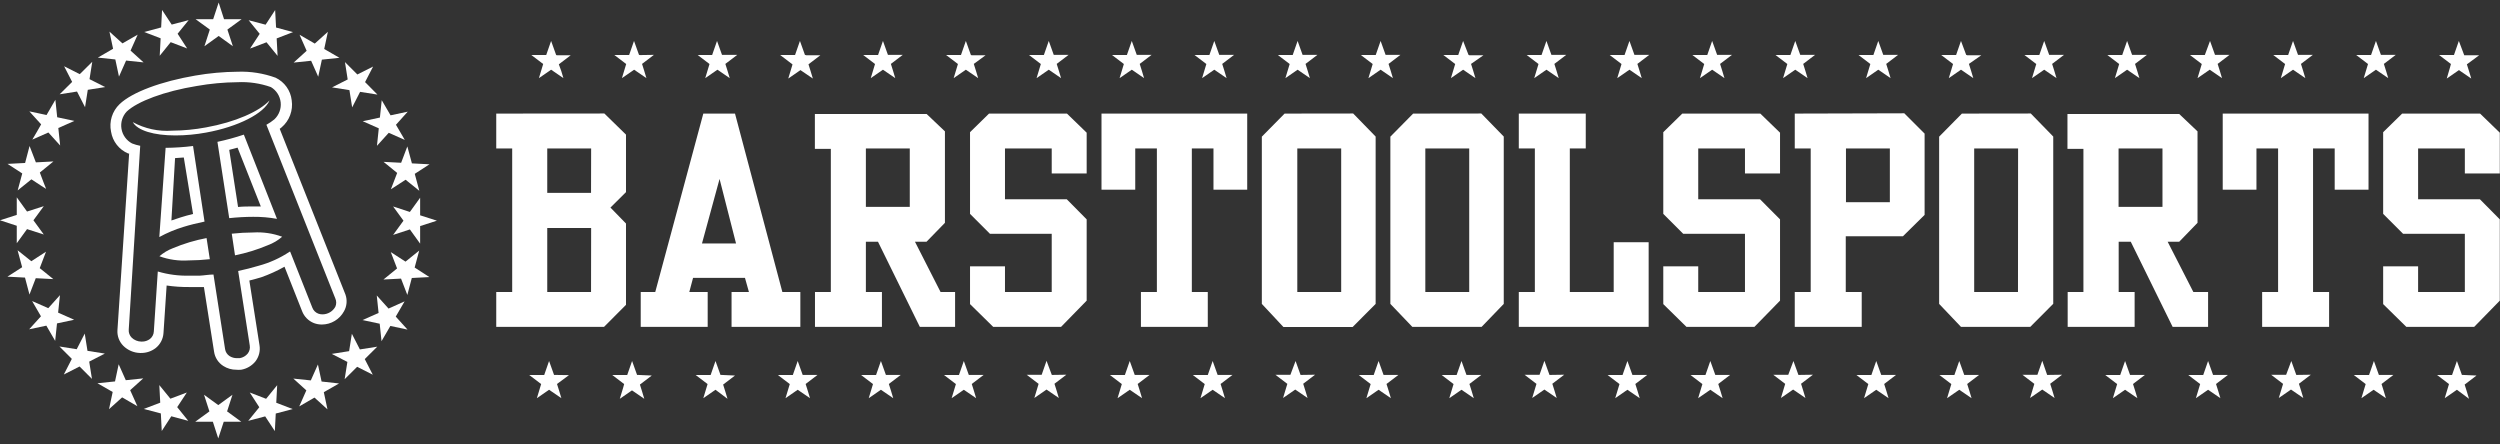 <?xml version="1.0" encoding="UTF-8"?>
<svg width="259px" height="46px" viewBox="0 0 259 46" version="1.1" xmlns="http://www.w3.org/2000/svg" xmlns:xlink="http://www.w3.org/1999/xlink">
    <rect x="0" y="0" width="259" height="46" fill="#333333" stroke="none"/>
    <!-- Generator: Sketch 46.2 (44496) - http://www.bohemiancoding.com/sketch -->
    <title>Letters@3x</title>
    <desc>Created with Sketch.</desc>
    <defs></defs>
    <g id="Page-1" stroke="none" stroke-width="1" fill="none" fill-rule="evenodd">
        <g id="Artboard" transform="translate(-14, -109)" fill="#FFFFFF">
            <g id="Letters" transform="translate(14, 109.263)">
                <polygon id="Shape" points="7.979 9.221 8.811 10.842 9.095 9.042 10.895 8.758 9.274 7.937 9.558 6.137 8.263 7.421 6.642 6.6 7.474 8.221 6.179 9.505"></polygon>
                <polygon id="Shape" points="1.832 19.463 3.253 18.316 4.263 18.979 4.779 19.305 4.779 19.305 4.779 19.305 4.516 18.642 4.126 17.611 5.537 16.463 5.537 16.463 5.537 16.463 3.716 16.558 3.063 14.863 3.032 14.979 2.6 16.621 0.779 16.716 2.305 17.705"></polygon>
                <polygon id="Shape" points="6.021 32.126 6.211 30.316 5 31.663 3.326 30.926 4.242 32.505 3.021 33.853 4.8 33.474 5.716 35.053 5.905 33.242 7.684 32.863"></polygon>
                <polygon id="Shape" points="10.863 36.368 9.063 36.084 8.779 34.295 7.947 35.916 6.158 35.632 7.442 36.916 6.611 38.537 8.242 37.705 9.526 38.989 9.242 37.2"></polygon>
                <polygon id="Shape" points="3.705 28.558 5.526 28.653 4.116 27.516 4.768 25.811 3.242 26.8 1.821 25.663 2.295 27.421 0.768 28.4 2.589 28.495 3.053 30.253"></polygon>
                <polygon id="Shape" points="1.737 24.937 2.8 23.474 4.537 24.032 3.463 22.558 4.537 21.095 2.8 21.653 1.737 20.179 1.737 22 0 22.558 1.737 23.126"></polygon>
                <polygon id="Shape" points="41.558 16.6 39.737 16.505 41.147 17.653 40.495 19.347 42.021 18.358 43.442 19.505 42.968 17.747 44.495 16.758 42.674 16.663 42.2 14.905"></polygon>
                <polygon id="Shape" points="42.463 23.505 43.526 24.979 43.526 23.158 45.263 22.6 43.526 22.042 43.526 20.221 42.463 21.695 40.726 21.126 41.8 22.6 40.726 24.074"></polygon>
                <polygon id="Shape" points="34.4 8.789 36.2 9.074 36.484 10.863 37.305 9.253 39.105 9.537 37.821 8.242 38.653 6.632 37.021 7.453 35.737 6.168 36.021 7.968"></polygon>
                <polygon id="Shape" points="32.232 6.032 32.968 7.684 33.347 5.916 35.168 5.726 33.589 4.811 33.968 3.032 32.611 4.253 31.032 3.337 31.768 5 30.421 6.221"></polygon>
                <polygon id="Shape" points="39.242 13.032 39.053 14.842 40.274 13.495 41.937 14.232 41.021 12.663 42.242 11.305 40.463 11.684 39.547 10.116 39.358 11.916 37.579 12.295"></polygon>
                <polygon id="Shape" points="28.716 39.642 27.568 41.053 25.874 40.4 26.863 41.926 25.716 43.337 27.474 42.874 28.474 44.4 28.568 42.579 30.326 42.116 28.621 41.463"></polygon>
                <polygon id="Shape" points="33.316 39.263 32.937 37.495 32.2 39.147 30.389 38.958 31.737 40.179 31 41.842 32.579 40.926 33.926 42.147 33.547 40.368 35.126 39.463"></polygon>
                <polygon id="Shape" points="37.284 35.937 36.453 34.316 36.168 36.116 34.368 36.4 35.989 37.232 35.705 39.021 37 37.737 38.621 38.558 37.789 36.937 39.084 35.653"></polygon>
                <polygon id="Shape" points="28.505 0.779 27.516 2.295 25.758 1.832 26.905 3.242 25.905 4.768 27.611 4.116 28.758 5.526 28.663 3.716 30.358 3.063 28.6 2.589"></polygon>
                <polygon id="Shape" points="43.432 25.695 42.011 26.842 40.484 25.853 41.137 27.547 39.726 28.695 41.547 28.6 42.2 30.295 42.663 28.537 44.484 28.442 42.958 27.453"></polygon>
                <polygon id="Shape" points="22.653 0 22.653 0 22.084 1.726 20.263 1.726 21.737 2.8 21.179 4.526 22.653 3.463 24.126 4.526 23.558 2.8 25.032 1.726 23.211 1.726"></polygon>
                <polygon id="Shape" points="41.916 30.958 40.253 31.705 39.032 30.347 39.221 32.158 37.558 32.895 39.337 33.274 39.526 35.084 40.442 33.505 42.221 33.884 41 32.537"></polygon>
                <polygon id="Shape" points="16.789 0.768 16.695 2.579 14.937 3.053 16.642 3.705 16.547 5.516 17.684 4.105 19.389 4.758 18.4 3.232 19.547 1.821 17.789 2.284"></polygon>
                <polygon id="Shape" points="14.263 3.326 12.684 4.232 11.337 3.011 11.716 4.789 10.137 5.705 11.947 5.895 12.326 7.674 13.063 6.011 14.874 6.2 13.526 4.979"></polygon>
                <polygon id="Shape" points="19.358 40.4 17.653 41.042 16.505 39.632 16.6 41.453 14.895 42.105 16.663 42.568 16.758 44.389 17.747 42.863 19.505 43.337 18.358 41.916"></polygon>
                <polygon id="Shape" points="13.032 39.126 12.295 37.474 11.916 39.253 10.095 39.442 11.674 40.347 11.295 42.126 12.653 40.905 14.232 41.821 13.484 40.158 14.842 38.937"></polygon>
                <polygon id="Shape" points="24.084 40.632 22.611 41.705 21.137 40.632 21.695 42.358 20.221 43.432 22.053 43.432 22.611 45.158 23.179 43.432 25 43.432 23.526 42.358"></polygon>
                <polygon id="Shape" points="3.305 11.568 4.263 12.621 3.811 13.411 3.347 14.2 3.347 14.2 3.347 14.2 5.011 13.463 6.232 14.811 6.042 13 7.705 12.263 5.926 11.884 5.737 10.074 4.821 11.653 3.937 11.463 3.042 11.274 3.042 11.274 3.042 11.274"></polygon>
                <path d="M24.621,8.253 C25.79,8.197 26.959,8.369 28.063,8.758 C28.632,9.097 29.008,9.684 29.078,10.342 C29.149,11.001 28.905,11.654 28.421,12.105 C28.165,12.315 27.89,12.502 27.6,12.663 L34.737,30.653 C34.863,30.93 34.863,31.249 34.737,31.526 C34.468,32.001 33.967,32.298 33.421,32.305 C33.27,32.308 33.121,32.283 32.979,32.232 C32.691,32.125 32.465,31.898 32.358,31.611 L30.063,25.811 L30.011,25.811 C29.021,26.472 27.929,26.967 26.779,27.274 C26.105,27.474 25.379,27.663 24.674,27.811 L25.874,35.526 C25.928,35.829 25.847,36.141 25.653,36.379 C25.444,36.627 25.152,36.792 24.832,36.842 L24.547,36.842 C24.28,36.846 24.017,36.773 23.789,36.632 C23.532,36.466 23.359,36.198 23.316,35.895 L22.116,28.179 C21.632,28.179 21.158,28.274 20.695,28.295 L19.642,28.295 C18.528,28.326 17.416,28.181 16.347,27.863 L15.937,34.074 C15.923,34.379 15.777,34.663 15.537,34.853 C15.295,35.036 14.998,35.133 14.695,35.126 L14.632,35.126 C14.262,35.119 13.908,34.973 13.642,34.716 C13.426,34.499 13.314,34.2 13.337,33.895 L14.526,14.842 C14.239,14.786 13.957,14.705 13.684,14.6 C13.102,14.295 12.695,13.734 12.586,13.086 C12.476,12.437 12.676,11.774 13.126,11.295 C14.242,10.242 17.032,9.189 20.4,8.642 C21.794,8.397 23.206,8.266 24.621,8.253 Z M17.842,13.274 C16.424,13.379 15.005,13.072 13.758,12.389 C14.242,13.263 15.947,13.768 18.179,13.768 C19.238,13.765 20.295,13.666 21.337,13.474 C24.705,12.863 27.379,11.474 27.926,10.137 C26.874,11.284 24.379,12.389 21.337,12.937 C20.184,13.153 19.015,13.265 17.842,13.274 L17.842,13.274 Z M23.747,22.337 C24.572,22.248 25.402,22.202 26.232,22.2 C27.057,22.192 27.882,22.262 28.695,22.411 L25.263,13.684 C24.366,13.985 23.452,14.235 22.526,14.432 L23.747,22.337 Z M16.505,24.295 C17.302,23.859 18.141,23.506 19.011,23.242 C19.684,23.032 20.432,22.853 21.189,22.695 L20,14.863 C19.057,14.982 18.108,15.045 17.158,15.053 L16.505,24.295 Z M24.347,26.189 C25.517,25.954 26.659,25.601 27.758,25.137 C28.298,24.937 28.797,24.641 29.232,24.263 C28.28,23.912 27.265,23.762 26.253,23.821 C25.504,23.823 24.755,23.866 24.011,23.947 L24.347,26.189 Z M19.547,26.716 L19.547,26.716 C20.279,26.712 21.01,26.669 21.737,26.589 L21.4,24.4 C20.201,24.627 19.03,24.98 17.905,25.453 C17.397,25.646 16.927,25.928 16.516,26.284 C17.485,26.639 18.518,26.786 19.547,26.716 L19.547,26.716 Z M24.621,7.168 C23.146,7.181 21.674,7.315 20.221,7.568 C16.705,8.168 13.684,9.284 12.389,10.526 C11.622,11.26 11.287,12.339 11.505,13.379 C11.666,14.39 12.339,15.247 13.284,15.642 L13.379,15.642 L12.168,33.926 C12.124,34.536 12.347,35.136 12.779,35.568 C13.24,36.024 13.857,36.287 14.505,36.305 L14.611,36.305 C15.163,36.311 15.701,36.129 16.137,35.789 C16.609,35.409 16.899,34.847 16.937,34.242 L16.937,34.242 L17.263,29.316 C18.023,29.427 18.79,29.48 19.558,29.474 L20.674,29.474 L21.126,29.474 L22.179,36.179 C22.268,36.786 22.618,37.325 23.137,37.653 C23.542,37.912 24.014,38.047 24.495,38.042 C24.656,38.057 24.818,38.057 24.979,38.042 C25.557,37.944 26.08,37.641 26.453,37.189 L26.453,37.189 C26.826,36.713 26.983,36.102 26.884,35.505 L25.832,28.8 C26.263,28.695 26.674,28.579 27.063,28.463 C27.897,28.169 28.703,27.803 29.474,27.368 L31.295,31.968 C31.512,32.538 31.959,32.989 32.526,33.211 L32.526,33.211 C32.789,33.309 33.067,33.359 33.347,33.358 C34.307,33.353 35.187,32.824 35.642,31.979 C35.937,31.451 35.99,30.823 35.789,30.253 L28.979,13.084 L29.168,12.937 C29.982,12.245 30.38,11.182 30.221,10.126 C30.107,9.113 29.478,8.23 28.558,7.789 C27.298,7.33 25.961,7.119 24.621,7.168 Z M23.747,15.263 L24.611,15.032 L27.021,21.126 L26.232,21.126 C25.726,21.126 25.179,21.126 24.663,21.179 L23.747,15.263 Z M18.137,16.116 L19.042,16.053 L20,21.905 C19.558,22.011 19.137,22.126 18.737,22.253 L17.758,22.579 L18.137,16.116 Z" id="Shape"></path>
                <path d="M224.568,24.779 L225.768,24.779 L227.663,22.821 L227.663,13.347 L225.768,11.547 L214.189,11.547 L214.189,15.158 L215.842,15.158 L215.842,29.989 L214.211,29.989 L214.211,33.6 L221.147,33.6 L221.147,29.989 L219.495,29.989 L219.495,24.779 L220.747,24.779 L225.084,33.6 L228.758,33.6 L228.758,29.989 L227.232,29.989 L224.568,24.779 Z M224.032,21.168 L219.484,21.168 L219.484,15.116 L224.032,15.116 L224.032,21.168 Z" id="Shape" fill-rule="nonzero"></path>
                <path d="M94.789,24.779 L95.989,24.779 L97.895,22.821 L97.895,13.347 L96,11.547 L84.421,11.547 L84.421,15.158 L86.074,15.158 L86.074,29.989 L84.432,29.989 L84.432,33.6 L91.368,33.6 L91.368,29.989 L89.705,29.989 L89.705,24.779 L90.958,24.779 L95.295,33.6 L98.947,33.6 L98.947,29.989 L97.442,29.989 L94.789,24.779 Z M94.253,21.168 L89.705,21.168 L89.705,15.116 L94.253,15.116 L94.253,21.168 Z" id="Shape" fill-rule="nonzero"></path>
                <path d="M185.937,11.505 L185.937,15.116 L187.589,15.116 L187.589,29.989 L185.937,29.989 L185.937,33.6 L192.874,33.6 L192.874,29.989 L191.221,29.989 L191.221,24.211 L197.147,24.211 L199.389,22 L199.389,13.579 L197.284,11.474 L185.937,11.505 Z M195.789,20.684 L191.242,20.684 L191.242,15.116 L195.789,15.116 L195.789,20.684 Z" id="Shape" fill-rule="nonzero"></path>
                <polygon id="Shape" fill-rule="nonzero" points="230.274 19.389 233.768 19.389 233.768 15.116 236.011 15.116 236.011 29.989 234.358 29.989 234.358 33.6 241.295 33.6 241.295 29.989 239.632 29.989 239.632 15.116 241.874 15.116 241.874 19.389 245.379 19.389 245.379 11.505 230.274 11.505"></polygon>
                <polygon id="Shape" fill-rule="nonzero" points="258.979 17.705 258.979 13.484 256.937 11.505 248.863 11.505 246.895 13.432 246.895 21.895 248.958 23.958 255.358 23.958 255.358 29.989 250.516 29.989 250.516 27.326 246.895 27.326 246.895 31.242 249.295 33.6 256.326 33.6 258.979 30.884 258.979 22.463 256.916 20.379 250.516 20.379 250.516 15.116 255.358 15.116 255.358 17.705"></polygon>
                <path d="M51.411,11.505 L51.411,15.116 L53.063,15.116 L53.063,29.989 L51.411,29.989 L51.411,33.6 L62.579,33.6 L64.853,31.316 L64.853,22.895 L63.242,21.242 L64.853,19.642 L64.853,13.684 L62.611,11.495 L51.411,11.505 Z M61.232,29.989 L56.695,29.989 L56.695,23.358 L61.242,23.358 L61.232,29.989 Z M61.232,19.716 L56.695,19.716 L56.695,15.116 L61.242,15.116 L61.232,19.716 Z" id="Shape" fill-rule="nonzero"></path>
                <path d="M76.147,11.505 L72.863,11.505 L67.884,29.989 L66.379,29.989 L66.379,33.6 L73.316,33.6 L73.316,29.989 L71.411,29.989 L71.8,28.526 L77.179,28.526 L77.589,29.989 L75.789,29.989 L75.789,33.6 L82.916,33.6 L82.916,29.989 L81.053,29.989 L76.147,11.505 Z M72.726,24.958 L74.547,18.274 L76.253,24.958 L72.726,24.958 Z" id="Shape" fill-rule="nonzero"></path>
                <polygon id="Shape" fill-rule="nonzero" points="167.179 29.989 162.632 29.989 162.632 15.116 164.284 15.116 164.284 11.505 157.347 11.505 157.347 15.116 159.011 15.116 159.011 29.989 157.347 29.989 157.347 33.6 170.8 33.6 170.8 24.832 167.179 24.832"></polygon>
                <polygon id="Shape" fill-rule="nonzero" points="102.463 11.505 100.495 13.432 100.495 21.895 102.558 23.958 108.958 23.958 108.958 29.989 104.116 29.989 104.116 27.326 100.495 27.326 100.495 31.242 102.895 33.6 109.926 33.6 112.579 30.884 112.579 22.463 110.516 20.379 104.116 20.379 104.116 15.116 108.958 15.116 108.958 17.705 112.579 17.705 112.579 13.484 110.537 11.505"></polygon>
                <path d="M146.4,11.505 L144.042,13.895 L144.042,31.221 L146.316,33.6 L153.495,33.6 L155.789,31.221 L155.789,13.884 L153.463,11.495 L146.4,11.505 Z M152.211,29.989 L147.663,29.989 L147.663,15.116 L152.211,15.116 L152.211,29.989 Z" id="Shape" fill-rule="nonzero"></path>
                <polygon id="Shape" fill-rule="nonzero" points="174.284 11.505 172.316 13.432 172.316 21.895 174.379 23.958 180.779 23.958 180.779 29.989 175.937 29.989 175.937 27.326 172.316 27.326 172.316 31.242 174.716 33.6 181.758 33.6 184.411 30.884 184.411 22.463 182.337 20.379 175.937 20.379 175.937 15.116 180.779 15.116 180.779 17.705 184.411 17.705 184.411 13.484 182.368 11.505"></polygon>
                <path d="M203.253,11.505 L200.895,13.895 L200.895,31.221 L203.158,33.6 L210.337,33.6 L212.716,31.211 L212.716,13.884 L210.389,11.495 L203.253,11.505 Z M209.063,29.989 L204.526,29.989 L204.526,15.116 L209.074,15.116 L209.063,29.989 Z" id="Shape" fill-rule="nonzero"></path>
                <polygon id="Shape" fill-rule="nonzero" points="114.116 19.389 117.611 19.389 117.611 15.116 119.853 15.116 119.853 29.989 118.2 29.989 118.2 33.6 125.126 33.6 125.126 29.989 123.474 29.989 123.474 15.116 125.716 15.116 125.716 19.389 129.211 19.389 129.211 11.505 114.116 11.505"></polygon>
                <path d="M133.084,11.505 L130.726,13.895 L130.726,31.221 L132.958,33.611 L140.137,33.611 L142.516,31.221 L142.516,13.884 L140.189,11.495 L133.084,11.505 Z M138.947,29.989 L134.4,29.989 L134.4,15.116 L138.947,15.116 L138.947,29.989 Z" id="Shape" fill-rule="nonzero"></path>
                <path d="M117.768,5.421 L117.253,3.979 L116.747,5.432 L116.611,5.432 L115.2,5.432 L116.432,6.368 C116.432,6.368 116.284,6.884 115.989,7.832 L117.253,6.958 L118.526,7.832 L118.305,7.095 L118.074,6.358 L119.305,5.421 L117.853,5.421 L117.768,5.421 Z" id="Shape" fill-rule="nonzero"></path>
                <path d="M134.947,5.421 L134.432,3.979 L133.926,5.432 L133.789,5.432 L132.379,5.432 L133.611,6.368 C133.611,6.368 133.463,6.884 133.168,7.832 L134.432,6.958 L135.705,7.832 L135.484,7.095 L135.253,6.358 L136.484,5.421 L135.032,5.421 L134.947,5.421 Z" id="Shape" fill-rule="nonzero"></path>
                <path d="M143.547,5.421 L143.032,3.979 L142.526,5.432 L142.389,5.432 L140.979,5.432 L142.211,6.368 C142.211,6.368 142.063,6.884 141.768,7.832 L143.032,6.958 L144.305,7.832 L144.084,7.095 L143.853,6.358 L145.084,5.421 L143.632,5.421 L143.547,5.421 Z" id="Shape" fill-rule="nonzero"></path>
                <path d="M126.316,5.421 L125.8,3.979 L125.295,5.432 L125.158,5.432 L123.747,5.432 L124.979,6.368 C124.979,6.368 124.832,6.884 124.537,7.832 L125.8,6.958 L127.074,7.832 L126.853,7.095 L126.621,6.358 L127.853,5.421 L126.4,5.421 L126.316,5.421 Z" id="Shape" fill-rule="nonzero"></path>
                <path d="M169.326,5.421 L168.811,3.979 L168.305,5.432 L168.168,5.432 L166.758,5.432 L167.989,6.368 C167.989,6.368 167.842,6.884 167.547,7.832 L168.811,6.958 L170.084,7.832 L169.863,7.095 L169.632,6.358 L170.863,5.421 L169.411,5.421 L169.326,5.421 Z" id="Shape" fill-rule="nonzero"></path>
                <path d="M160.726,5.421 L160.211,3.979 L159.705,5.432 L159.568,5.432 L158.158,5.432 L159.389,6.368 C159.389,6.368 159.242,6.884 158.947,7.832 L160.211,6.958 L161.484,7.832 L161.263,7.095 L161.032,6.358 L162.263,5.421 L160.811,5.421 L160.726,5.421 Z" id="Shape" fill-rule="nonzero"></path>
                <path d="M152.137,5.421 L151.579,3.979 L151.074,5.432 L150.937,5.432 L149.526,5.432 L150.758,6.368 C150.758,6.368 150.611,6.884 150.316,7.832 L151.579,6.958 L152.853,7.832 L152.632,7.095 L152.4,6.358 L153.684,5.463 L152.232,5.463 L152.137,5.421 Z" id="Shape" fill-rule="nonzero"></path>
                <path d="M109.168,5.421 L108.653,3.979 L108.147,5.432 L108.011,5.432 L106.6,5.432 L107.832,6.368 C107.832,6.368 107.684,6.884 107.389,7.832 L108.653,6.958 L109.926,7.832 L109.705,7.095 L109.474,6.358 L110.705,5.421 L109.253,5.421 L109.168,5.421 Z" id="Shape" fill-rule="nonzero"></path>
                <path d="M66.2,5.421 L65.684,3.979 L65.179,5.432 L65.053,5.432 L63.642,5.432 L64.874,6.368 C64.874,6.368 64.726,6.884 64.432,7.832 L65.695,6.958 L66.968,7.832 L66.747,7.095 L66.516,6.358 L67.747,5.421 L66.316,5.442 L66.2,5.421 Z" id="Shape" fill-rule="nonzero"></path>
                <path d="M57.611,5.421 L57.095,3.979 L56.589,5.432 L56.453,5.432 L55.042,5.432 L56.274,6.368 C56.274,6.368 56.126,6.884 55.832,7.832 L57.095,6.958 L58.368,7.832 L58.147,7.095 L57.895,6.4 L59.126,5.463 L57.674,5.463 L57.611,5.421 Z" id="Shape" fill-rule="nonzero"></path>
                <path d="M253.484,7.874 L254.747,7 L256.021,7.874 L255.8,7.137 L255.568,6.4 L256.842,5.463 L255.389,5.463 L255.295,5.463 L254.737,3.979 L254.232,5.432 L254.095,5.432 L252.684,5.432 L253.916,6.368 C253.916,6.368 253.779,6.916 253.484,7.874 Z" id="Shape" fill-rule="nonzero"></path>
                <path d="M91.989,5.421 L91.474,3.979 L90.968,5.432 L90.832,5.432 L89.421,5.432 L90.653,6.368 C90.653,6.368 90.505,6.884 90.211,7.832 L91.474,6.958 L92.747,7.832 L92.526,7.095 L92.295,6.358 L93.526,5.421 L92.074,5.421 L91.989,5.421 Z" id="Shape" fill-rule="nonzero"></path>
                <path d="M74.8,5.421 L74.284,3.979 L73.779,5.432 L73.684,5.432 L72.274,5.432 L73.505,6.368 C73.505,6.368 73.358,6.884 73.063,7.832 L74.326,6.958 L75.6,7.832 L75.379,7.095 L75.147,6.358 L76.379,5.421 L74.926,5.421 L74.8,5.421 Z" id="Shape" fill-rule="nonzero"></path>
                <path d="M100.579,5.421 L100.063,3.979 L99.558,5.432 L99.421,5.432 L98.011,5.432 L99.242,6.368 C99.242,6.368 99.095,6.884 98.8,7.832 L100.063,6.958 L101.337,7.832 L101.116,7.095 L100.884,6.358 L102.105,5.463 L100.653,5.463 L100.579,5.421 Z" id="Shape" fill-rule="nonzero"></path>
                <path d="M83.389,5.421 L82.874,3.979 L82.368,5.432 L82.232,5.432 L80.821,5.432 L82.105,6.411 C82.105,6.411 81.958,6.926 81.663,7.874 L82.926,7 L84.211,7.874 L83.989,7.137 L83.758,6.4 L84.989,5.463 L83.537,5.463 L83.389,5.421 Z" id="Shape" fill-rule="nonzero"></path>
                <path d="M177.895,5.421 L177.379,3.979 L176.874,5.432 L176.737,5.432 L175.326,5.432 L176.558,6.368 C176.558,6.368 176.411,6.884 176.116,7.832 L177.379,6.958 L178.653,7.832 L178.432,7.095 L178.2,6.358 L179.432,5.421 L177.979,5.421 L177.895,5.421 Z" id="Shape" fill-rule="nonzero"></path>
                <path d="M212.295,5.421 L211.779,3.979 L211.274,5.432 L211.137,5.432 L209.726,5.432 L210.958,6.368 C210.958,6.368 210.811,6.884 210.516,7.832 L211.779,6.958 L213.053,7.832 L212.832,7.095 L212.6,6.358 L213.832,5.421 L212.379,5.421 L212.295,5.421 Z" id="Shape" fill-rule="nonzero"></path>
                <path d="M238.074,5.421 L237.558,3.979 L237.053,5.432 L236.916,5.432 L235.505,5.432 L236.737,6.368 C236.737,6.368 236.589,6.884 236.295,7.832 L237.558,6.958 L238.832,7.832 L238.611,7.095 L238.379,6.358 L239.611,5.421 L238.158,5.421 L238.074,5.421 Z" id="Shape" fill-rule="nonzero"></path>
                <path d="M203.695,5.421 L203.158,3.979 L202.653,5.432 L202.516,5.432 L201.105,5.432 L202.337,6.368 C202.337,6.368 202.189,6.884 201.895,7.832 L203.158,6.958 L204.432,7.832 L204.211,7.095 L203.979,6.358 L205.263,5.463 L203.811,5.463 L203.695,5.421 Z" id="Shape" fill-rule="nonzero"></path>
                <path d="M220.884,5.421 L220.368,3.979 L219.863,5.432 L219.726,5.432 L218.316,5.432 L219.547,6.368 C219.547,6.368 219.4,6.884 219.105,7.832 L220.368,6.958 L221.642,7.832 L221.421,7.095 L221.189,6.358 L222.421,5.421 L220.968,5.421 L220.884,5.421 Z" id="Shape" fill-rule="nonzero"></path>
                <path d="M229.474,5.421 L228.958,3.979 L228.421,5.432 L228.284,5.432 L226.874,5.432 L228.105,6.368 C228.105,6.368 227.958,6.884 227.663,7.832 L228.926,6.958 L230.2,7.832 L229.979,7.095 L229.747,6.358 L230.979,5.421 L229.526,5.421 L229.474,5.421 Z" id="Shape" fill-rule="nonzero"></path>
                <path d="M195.105,5.421 L194.589,3.979 L194.084,5.432 L193.947,5.432 L192.537,5.432 L193.768,6.368 C193.768,6.368 193.621,6.884 193.326,7.832 L194.589,6.958 L195.863,7.832 L195.642,7.095 L195.411,6.358 L196.642,5.421 L195.189,5.421 L195.105,5.421 Z" id="Shape" fill-rule="nonzero"></path>
                <path d="M186.505,5.421 L185.989,3.979 L185.484,5.432 L185.347,5.432 L183.937,5.432 L185.168,6.368 C185.168,6.368 185.021,6.884 184.726,7.832 L185.989,6.958 L187.263,7.832 L187.042,7.095 L186.811,6.358 L188.042,5.421 L186.589,5.421 L186.505,5.421 Z" id="Shape" fill-rule="nonzero"></path>
                <path d="M246.663,5.421 L246.147,3.979 L245.642,5.432 L245.505,5.432 L244.095,5.432 L245.326,6.368 C245.326,6.368 245.179,6.884 244.884,7.832 L246.147,6.958 L247.421,7.832 L247.2,7.095 L246.968,6.358 L248.2,5.421 L246.747,5.421 L246.663,5.421 Z" id="Shape" fill-rule="nonzero"></path>
                <path d="M91.874,38.579 L91.779,38.579 L91.263,37.137 L90.758,38.589 L90.621,38.589 L89.211,38.589 L90.442,39.526 C90.442,39.526 90.295,40.042 90,40.989 L91.263,40.116 L92.537,40.989 L92.316,40.253 L92.084,39.516 L93.316,38.579 L91.874,38.579 Z" id="Shape" fill-rule="nonzero"></path>
                <path d="M57.495,38.579 L57.4,38.579 L56.884,37.137 L56.379,38.589 L56.242,38.589 L54.832,38.589 L56.063,39.526 C56.063,39.526 55.916,40.042 55.621,40.989 L56.884,40.116 L58.158,40.989 L57.937,40.253 L57.705,39.516 L58.947,38.6 L57.495,38.579 Z" id="Shape" fill-rule="nonzero"></path>
                <path d="M100.463,38.579 L100.368,38.579 L99.853,37.137 L99.347,38.589 L99.211,38.589 L97.8,38.589 L99.032,39.526 C99.032,39.526 98.884,40.042 98.589,40.989 L99.853,40.116 L101.126,40.989 L100.905,40.253 L100.674,39.516 L101.905,38.579 L100.463,38.579 Z" id="Shape" fill-rule="nonzero"></path>
                <path d="M255.147,38.579 L255.053,38.579 L254.537,37.137 L254.032,38.589 L253.895,38.589 L252.484,38.589 L253.716,39.526 C253.716,39.526 253.568,40.042 253.274,40.989 L254.537,40.116 L255.789,41.053 L255.568,40.316 L255.337,39.579 L256.568,38.642 L255.147,38.579 Z" id="Shape" fill-rule="nonzero"></path>
                <path d="M186.4,38.579 L186.316,38.579 L185.8,37.137 L185.263,38.568 L185.126,38.568 L183.716,38.568 L184.947,39.505 C184.947,39.505 184.8,40.021 184.505,40.968 L185.768,40.095 L187.042,40.968 L186.821,40.232 L186.589,39.495 L187.821,38.558 L186.4,38.579 Z" id="Shape" fill-rule="nonzero"></path>
                <path d="M237.958,38.579 L237.895,38.579 L237.379,37.137 L236.842,38.568 L236.705,38.568 L235.295,38.568 L236.526,39.505 C236.526,39.505 236.379,40.021 236.084,40.968 L237.347,40.095 L238.621,40.968 L238.4,40.232 L238.168,39.495 L239.4,38.558 L237.958,38.579 Z" id="Shape" fill-rule="nonzero"></path>
                <path d="M66.095,38.579 L66,38.579 L65.484,37.137 L64.979,38.589 L64.842,38.589 L63.432,38.589 L64.663,39.526 C64.663,39.526 64.526,40.063 64.211,41.053 L65.474,40.179 L66.747,41.053 L66.526,40.316 L66.295,39.579 L67.526,38.642 L66.095,38.579 Z" id="Shape" fill-rule="nonzero"></path>
                <path d="M74.737,38.579 L74.642,38.579 L74.126,37.137 L73.621,38.589 L73.484,38.589 L72.074,38.589 L73.305,39.526 C73.305,39.526 73.158,40.042 72.863,40.989 L74.126,40.116 L75.368,41.053 L75.147,40.316 L74.916,39.579 L76.147,38.642 L74.737,38.579 Z" id="Shape" fill-rule="nonzero"></path>
                <path d="M83.274,38.579 L83.158,38.579 L82.642,37.137 L82.137,38.589 L82,38.589 L80.589,38.589 L81.821,39.526 C81.821,39.526 81.674,40.042 81.379,40.989 L82.642,40.116 L83.916,40.989 L83.695,40.253 L83.463,39.516 L84.695,38.579 L83.274,38.579 Z" id="Shape" fill-rule="nonzero"></path>
                <path d="M229.368,38.579 L229.274,38.579 L228.758,37.137 L228.253,38.589 L228.116,38.589 L226.705,38.589 L227.937,39.526 C227.937,39.526 227.789,40.042 227.495,40.989 L228.758,40.116 L230.032,40.989 L229.811,40.253 L229.579,39.516 L230.811,38.579 L229.368,38.579 Z" id="Shape" fill-rule="nonzero"></path>
                <path d="M246.547,38.579 L246.453,38.579 L245.937,37.137 L245.432,38.589 L245.263,38.589 L243.853,38.589 L245.084,39.526 C245.084,39.526 244.937,40.042 244.642,40.989 L245.905,40.116 L247.179,40.989 L246.958,40.253 L246.726,39.516 L247.958,38.579 L246.547,38.579 Z" id="Shape" fill-rule="nonzero"></path>
                <path d="M152.021,38.579 L151.926,38.579 L151.411,37.137 L150.905,38.589 L150.768,38.589 L149.358,38.589 L150.589,39.526 C150.589,39.526 150.442,40.042 150.147,40.989 L151.411,40.116 L152.684,40.989 L152.463,40.253 L152.232,39.516 L153.463,38.579 L152.021,38.579 Z" id="Shape" fill-rule="nonzero"></path>
                <path d="M160.621,38.579 L160.526,38.579 L160,37.116 L159.495,38.568 L159.358,38.568 L157.947,38.568 L159.179,39.505 C159.179,39.505 159.032,40.021 158.737,40.968 L160,40.095 L161.274,40.968 L161.053,40.232 L160.821,39.495 L162.053,38.558 L160.621,38.579 Z" id="Shape" fill-rule="nonzero"></path>
                <path d="M203.589,38.579 L203.495,38.579 L202.979,37.137 L202.474,38.589 L202.337,38.589 L200.926,38.589 L202.158,39.526 C202.158,39.526 202.011,40.042 201.716,40.989 L202.979,40.116 L204.253,40.989 L204.032,40.253 L203.8,39.516 L205.032,38.579 L203.589,38.579 Z" id="Shape" fill-rule="nonzero"></path>
                <path d="M109.063,38.579 L108.968,38.579 L108.421,37.116 L107.916,38.568 L107.779,38.568 L106.368,38.568 L107.6,39.505 C107.6,39.505 107.453,40.021 107.158,40.968 L108.421,40.095 L109.695,40.968 L109.474,40.232 L109.242,39.495 L110.474,38.558 L109.063,38.579 Z" id="Shape" fill-rule="nonzero"></path>
                <path d="M194.989,38.579 L194.895,38.579 L194.379,37.137 L193.874,38.589 L193.737,38.589 L192.326,38.589 L193.558,39.526 C193.558,39.526 193.411,40.042 193.116,40.989 L194.379,40.116 L195.653,40.989 L195.432,40.253 L195.2,39.516 L196.432,38.579 L194.989,38.579 Z" id="Shape" fill-rule="nonzero"></path>
                <path d="M177.8,38.579 L177.705,38.579 L177.189,37.137 L176.684,38.589 L176.547,38.589 L175.137,38.589 L176.368,39.526 C176.368,39.526 176.221,40.042 175.926,40.989 L177.189,40.116 L178.463,40.989 L178.242,40.253 L178.011,39.516 L179.242,38.579 L177.8,38.579 Z" id="Shape" fill-rule="nonzero"></path>
                <path d="M169.211,38.579 L169.116,38.579 L168.6,37.137 L168.095,38.589 L167.958,38.589 L166.547,38.589 L167.779,39.526 C167.779,39.526 167.632,40.042 167.337,40.989 L168.6,40.116 L169.874,40.989 L169.653,40.253 L169.421,39.516 L170.653,38.579 L169.211,38.579 Z" id="Shape" fill-rule="nonzero"></path>
                <path d="M220.768,38.579 L220.674,38.579 L220.158,37.137 L219.653,38.589 L219.516,38.589 L218.105,38.589 L219.337,39.526 C219.337,39.526 219.189,40.042 218.895,40.989 L220.158,40.116 L221.432,40.989 L221.211,40.253 L220.979,39.516 L222.211,38.579 L220.768,38.579 Z" id="Shape" fill-rule="nonzero"></path>
                <path d="M117.653,38.579 L117.558,38.579 L117.042,37.137 L116.537,38.589 L116.4,38.589 L114.989,38.589 L116.221,39.526 C116.221,39.526 116.074,40.042 115.779,40.989 L117.042,40.116 L118.316,40.989 L118.095,40.253 L117.863,39.516 L119.095,38.579 L117.653,38.579 Z" id="Shape" fill-rule="nonzero"></path>
                <path d="M126.242,38.579 L126.147,38.579 L125.632,37.137 L125.126,38.589 L124.989,38.589 L123.579,38.589 L124.811,39.526 C124.811,39.526 124.663,40.042 124.368,40.989 L125.632,40.116 L126.905,40.989 L126.684,40.253 L126.453,39.516 L127.684,38.579 L126.242,38.579 Z" id="Shape" fill-rule="nonzero"></path>
                <path d="M134.842,38.579 L134.737,38.579 L134.221,37.137 L133.684,38.568 L133.547,38.568 L132.137,38.568 L133.368,39.505 C133.368,39.505 133.221,40.021 132.926,40.968 L134.189,40.095 L135.463,40.968 L135.242,40.232 L135.011,39.495 L136.242,38.558 L134.842,38.579 Z" id="Shape" fill-rule="nonzero"></path>
                <path d="M143.432,38.579 L143.337,38.579 L142.821,37.137 L142.316,38.589 L142.179,38.589 L140.768,38.589 L142,39.526 C142,39.526 141.853,40.042 141.558,40.989 L142.821,40.116 L144.095,40.989 L143.874,40.253 L143.642,39.516 L144.874,38.579 L143.432,38.579 Z" id="Shape" fill-rule="nonzero"></path>
                <path d="M212.179,38.579 L212.084,38.579 L211.579,37.116 L211.074,38.568 L210.937,38.568 L209.526,38.568 L210.758,39.505 C210.758,39.505 210.611,40.021 210.316,40.968 L211.579,40.095 L212.853,40.968 L212.632,40.232 L212.4,39.495 L213.632,38.558 L212.179,38.579 Z" id="Shape" fill-rule="nonzero"></path>
            </g>
        </g>
    </g>
</svg>